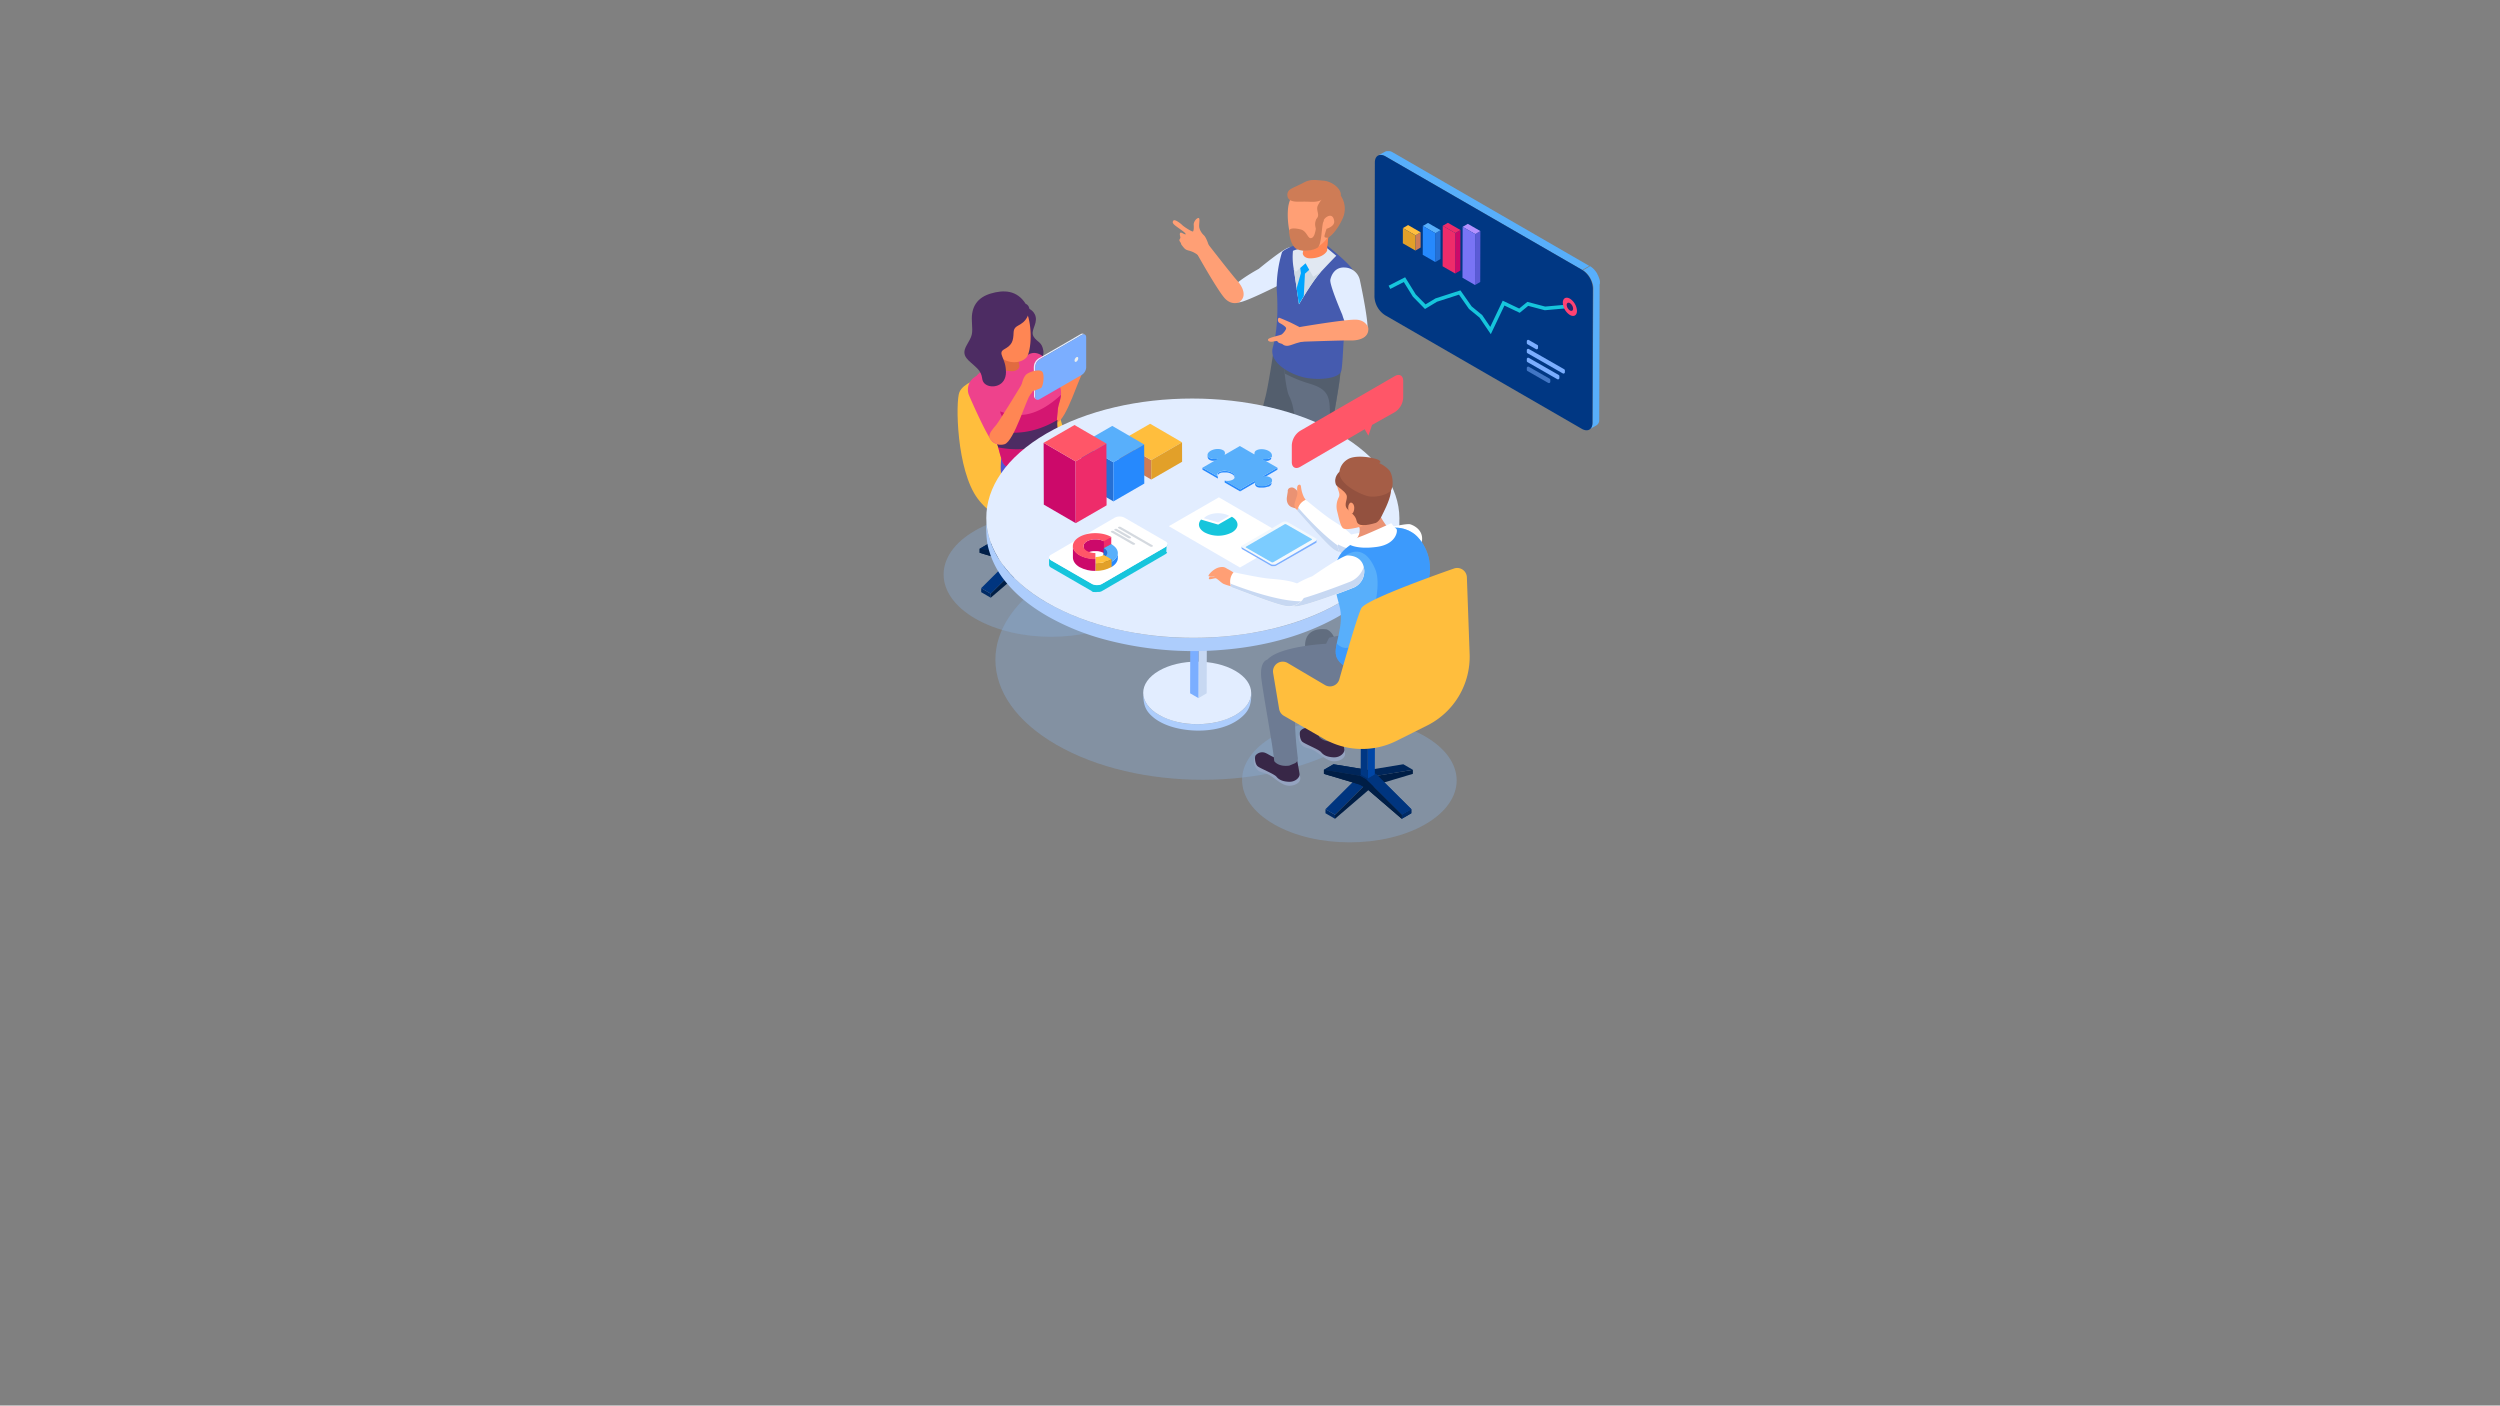 <svg id="Camada_1" data-name="Camada 1" xmlns="http://www.w3.org/2000/svg" xmlns:xlink="http://www.w3.org/1999/xlink" viewBox="0 0 1366 768"><rect x="0" y="0" width="1366" height="768" fill="#808080" stroke="none"/><defs><style>.cls-1{fill:#1e079d;}.cls-2,.cls-7{fill:none;}.cls-3{opacity:0.37;}.cls-4{fill:#87aedd;}.cls-5{fill:#58affb;}.cls-6{fill:#003783;}.cls-7{stroke:#16c5dc;stroke-miterlimit:10;stroke-width:1.99px;}.cls-8{fill:#ff4272;}.cls-9{fill:#212973;}.cls-10{fill:#7baeff;}.cls-11{opacity:0.53;}.cls-12{isolation:isolate;}.cls-13{fill:#ce7c56;}.cls-14{fill:#ffbe3d;}.cls-15{fill:#e2a029;}.cls-16{fill:#2670d4;}.cls-17,.cls-53{fill:#2689fd;}.cls-18,.cls-44{fill:#cc096a;}.cls-19{fill:#ee2c6a;}.cls-20{fill:#5b5bd6;}.cls-21{fill:#b391ff;}.cls-22{fill:#7974f5;}.cls-23{fill:#382747;}.cls-24{fill:#535e6d;}.cls-25{fill:#636f82;}.cls-26{fill:#e2edff;}.cls-27{fill:#e16b40;}.cls-28{fill:#455baf;}.cls-29{fill:#e1e8f2;}.cls-30{fill:#ff8654;}.cls-31{fill:#ff9f75;}.cls-32{fill:#cfdae4;}.cls-33{fill:#00a5ff;}.cls-34{fill:#4d2c63;}.cls-35{fill:#ee428c;}.cls-36{fill:#00265a;}.cls-37{fill:#002f71;}.cls-38{fill:#002a65;}.cls-39{fill:#00357f;}.cls-40{fill:#001e46;}.cls-41{fill:#0046a6;}.cls-42{fill:#4da5dc;}.cls-43{fill:#5155d4;}.cls-44{opacity:0.76;}.cls-45{fill:#eaeeee;}.cls-46{fill:#adcdfc;}.cls-47{fill:#c7d8f2;}.cls-48{fill:#ea9273;}.cls-49{fill:#fff;}.cls-50{fill:#94a3c0;}.cls-51{fill:#616d7f;}.cls-52{fill:#6d7b93;}.cls-53{opacity:0.54;}.cls-54{fill:#93513f;}.cls-55{fill:#a55d46;}.cls-56{fill:#ff5668;}.cls-57{fill:#16c5dc;}.cls-58{fill:#f2f8fd;}.cls-59{fill:#7cccff;}.cls-60{fill:#bb4f23;}.cls-61{clip-path:url(#clip-path);}.cls-62{fill:#88630a;}.cls-63{clip-path:url(#clip-path-2);}.cls-64{fill:#113c7a;}.cls-65{clip-path:url(#clip-path-3);}.cls-66{fill:#d4d9df;}.cls-67{clip-path:url(#clip-path-4);}</style><clipPath id="clip-path"><path class="cls-1" d="M605,302l0,2.85c0-1-.64,1.65-1.91.92v-6.28C604.37,300.24,605,301.05,605,302Z"/></clipPath><clipPath id="clip-path-2"><path class="cls-2" d="M607.23,305.61v4.26a17.52,17.52,0,0,1-8.67,2.08l0-4.26A17.56,17.56,0,0,0,607.23,305.61Z"/></clipPath><clipPath id="clip-path-3"><path class="cls-2" d="M586.24,304.62l0-6.44c0,1.84,1.2,3.67,3.62,5.07a17.87,17.87,0,0,0,8.69,2.08l0,6.62a17.76,17.76,0,0,1-8.69-2.08C587.44,308.48,586.24,306.45,586.24,304.62Z"/></clipPath><clipPath id="clip-path-4"><path class="cls-2" d="M685.45,248.73v-1.07a1.84,1.84,0,0,0,.18.77v1.07A1.84,1.84,0,0,1,685.45,248.73Z"/></clipPath></defs><title>Prancheta 1</title><g class="cls-3"><path class="cls-4" d="M736.29,314.48c44.22,25.53,44.45,66.92.52,92.45s-115.39,25.53-159.61,0-44.44-66.92-.52-92.45S692.07,289,736.29,314.48Z"/></g><g class="cls-3"><path class="cls-4" d="M778.61,402.33c23,13.26,23.09,34.76.27,48s-59.93,13.26-82.9,0-23.08-34.76-.26-48S755.65,389.07,778.61,402.33Z"/></g><g class="cls-3"><path class="cls-4" d="M615.52,290c23,13.26,23.09,34.75.27,48s-59.93,13.27-82.9,0-23.08-34.76-.26-48S592.56,276.7,615.52,290Z"/></g><path class="cls-5" d="M760.9,83.19l-.19-.1-.24-.13-.23-.11-.24-.1-.23-.09h-.06l-.17,0-.24-.07-.24,0-.25,0-.18,0h-.36l-.3,0-.33,0h0a2.85,2.85,0,0,0-.39.11,2.81,2.81,0,0,0-.47.21L752.92,85a2.72,2.72,0,0,1,.85-.32h0a3.53,3.53,0,0,1,1,0h0a4.9,4.9,0,0,1,1.07.23h0a6.34,6.34,0,0,1,1.17.54l107.5,62.07,3.85-2.24Z"/><path class="cls-5" d="M874.19,155c0-.09,0-.19,0-.28a2.83,2.83,0,0,0,0-.29l0-.28c0-.1,0-.19,0-.29h0c0-.09,0-.18,0-.28s0-.2-.07-.3,0-.2-.07-.3a2.81,2.81,0,0,0-.08-.31,2.17,2.17,0,0,0-.07-.24v0l0,0-.09-.3-.11-.29c0-.1-.07-.19-.1-.29l-.12-.28-.09-.21v0l0-.05-.12-.28-.15-.3-.18-.35-.21-.37,0-.06,0-.08c-.13-.23-.28-.46-.43-.69l-.36-.52-.26-.34-.23-.27-.22-.27-.23-.25,0,0,0,0-.17-.18-.25-.25-.25-.23-.26-.23-.13-.11,0,0-.1-.08-.25-.19a2,2,0,0,0-.26-.18l-.24-.17-.25-.15-.06,0-3.85,2.24a7.28,7.28,0,0,1,1.16.8l0,0a9.91,9.91,0,0,1,1.06,1h0a14,14,0,0,1,1.82,2.46l0,.07a12.27,12.27,0,0,1,.69,1.35h0a13,13,0,0,1,.53,1.43v0a11,11,0,0,1,.34,1.43h0a9.67,9.67,0,0,1,.11,1.41L870.13,231a6.1,6.1,0,0,1-.12,1.25v0a4.88,4.88,0,0,1-.33,1v0a2.88,2.88,0,0,1-.44.67,1.56,1.56,0,0,1-.16.2,2.86,2.86,0,0,1-.63.53l3.85-2.24a3.11,3.11,0,0,0,.63-.52,1.56,1.56,0,0,0,.16-.2,2.65,2.65,0,0,0,.21-.26c.08-.13.15-.26.22-.4v0h0l.12-.3c0-.1.07-.2.1-.3s.06-.2.08-.3l0-.13v0l0-.12c0-.1,0-.19,0-.28l0-.28c0-.09,0-.18,0-.28a2.53,2.53,0,0,0,0-.28h0l.21-73.46Z"/><path class="cls-6" d="M864.55,147.5a12.73,12.73,0,0,1,5.79,10L870.13,231c0,3.69-2.61,5.17-5.82,3.32L756.8,172.22a12.73,12.73,0,0,1-5.79-10l.21-73.46c0-3.68,2.62-5.17,5.83-3.31Z"/><polyline class="cls-7" points="759.19 156.99 767.4 152.8 772.78 161.48 778.77 167.58 784.76 163.96 797.58 159.83 803.37 168.1 809.15 172.85 814.42 180.6 821.55 165.62 830.23 169.75 834.78 166.03 844.18 168.51 858.13 167.27"/><path class="cls-8" d="M857.81,163.2c-2.14-1.24-3.88-.24-3.89,2.21a8.47,8.47,0,0,0,3.86,6.68c2.14,1.24,3.87.25,3.88-2.21A8.51,8.51,0,0,0,857.81,163.2Z"/><path class="cls-9" d="M857.8,165.63c-1-.55-1.76-.1-1.76,1a3.85,3.85,0,0,0,1.75,3c1,.55,1.75.11,1.75-1A3.89,3.89,0,0,0,857.8,165.63Z"/><path class="cls-10" d="M840.38,189.11v1a.75.75,0,0,1-1.13.65l-4.63-2.67a.74.74,0,0,1-.37-.65v-1a.75.75,0,0,1,1.12-.65l4.63,2.67A.74.74,0,0,1,840.38,189.11Z"/><path class="cls-10" d="M855.05,202.38v1a.76.76,0,0,1-1.13.65L834.62,193a.74.74,0,0,1-.37-.65v-1a.75.75,0,0,1,1.12-.65l19.3,11.06A.76.76,0,0,1,855.05,202.38Z"/><g class="cls-11"><path class="cls-10" d="M847.09,207.58v1a.75.75,0,0,1-1.12.65l-11.34-6.5a.76.76,0,0,1-.38-.66v-1a.75.75,0,0,1,1.12-.65l11.34,6.5A.74.74,0,0,1,847.09,207.58Z"/></g><path class="cls-10" d="M852.05,205.55v1a.75.75,0,0,1-1.12.65l-16.3-9.34a.76.76,0,0,1-.38-.66v-1a.75.75,0,0,1,1.12-.65l16.31,9.35A.74.74,0,0,1,852.05,205.55Z"/><g class="cls-12"><polygon class="cls-13" points="773.4 128.59 776.24 126.94 776.22 135.26 773.38 136.91 773.4 128.59"/><polygon class="cls-14" points="766.53 124.63 769.38 122.97 776.24 126.94 773.4 128.59 766.53 124.63"/><polygon class="cls-15" points="773.4 128.59 773.38 136.91 766.51 132.95 766.53 124.63 773.4 128.59"/></g><g class="cls-12"><polygon class="cls-16" points="784.28 127.42 787.12 125.77 787.08 141.53 784.24 143.18 784.28 127.42"/><polygon class="cls-5" points="777.42 123.46 780.26 121.81 787.12 125.77 784.28 127.42 777.42 123.46"/><polygon class="cls-17" points="784.28 127.42 784.24 143.18 777.38 139.22 777.42 123.46 784.28 127.42"/></g><g class="cls-12"><polygon class="cls-18" points="795.16 127.34 798 125.69 797.94 147.8 795.1 149.46 795.16 127.34"/><polygon class="cls-19" points="788.3 123.38 791.14 121.73 798 125.69 795.16 127.34 788.3 123.38"/><polygon class="cls-19" points="795.16 127.34 795.1 149.46 788.24 145.5 788.3 123.38 795.16 127.34"/></g><g class="cls-12"><polygon class="cls-20" points="806.04 127.91 808.88 126.26 808.8 154.07 805.96 155.73 806.04 127.91"/><polygon class="cls-21" points="799.18 123.95 802.02 122.3 808.88 126.26 806.04 127.91 799.18 123.95"/><polygon class="cls-22" points="806.04 127.91 805.96 155.73 799.1 151.77 799.18 123.95 806.04 127.91"/></g><path class="cls-23" d="M698.53,281.92s1.05,3.52-1.82,5.49a25,25,0,0,1-6.62,3.3c-2.33.9-4.48,4-3.4,6.1s6.1,2.51,9.33,1.62,3.76-3.77,6.82-4.85a11.19,11.19,0,0,0,5-3.23c.9-.89-1.54-9.07-1.54-9.07l-8.87,1"/><path class="cls-24" d="M695.71,192.77s-2.65,17.9-4.31,24.2-7.29,29.5-6.3,34.48,7.63,17.23,9.29,23.2,3,10.94,4.3,11.6,5.64,0,8.29-4,.33-1.65.33-1.65-1-9.95-2-13.26-5.3-14.26-5-17.9,7.29-22.21,12.27-30.83a108.59,108.59,0,0,0,8-17.57Z"/><path class="cls-23" d="M713.45,291.2a5.65,5.65,0,0,1-2.7,4.67c-2.87,2-3.41,3.23-5.74,4.12s-4.48,3.95-3.41,6.1,6.1,2.52,9.33,1.62,3.77-3.77,6.82-4.85a11.24,11.24,0,0,0,5-3.23c.89-.89.53-4.48.53-4.48l-10.94-3.59"/><path class="cls-25" d="M701.35,197.74s1,14.59,3,18.57,2.32,7,3.31,12.59,4.31,43.76,4,50.72-.33,14.92,0,15.91,6.63,3.65,11.94,0c0,0,1-8.28,1.65-17.9s.34-22.21,1.33-34.47,6-34.14,6-42.43C732.51,200.73,716.6,205.7,701.35,197.74Z"/><path class="cls-24" d="M701.35,197.74s.19,2.81.57,6.3a71.7,71.7,0,0,0,13.22,5.47c10.45,3,11.5,7,11.5,16.41s-3.94,18.9-3.45,28.34c.38,7.07.76,29.45-.74,41.93a10.79,10.79,0,0,0,1.11-.66s1-8.28,1.65-17.9.34-22.21,1.33-34.47,6-34.14,6-42.43C732.51,200.73,716.6,205.7,701.35,197.74Z"/><path class="cls-26" d="M687.78,146.9s13.74-11.37,16.54-11.64c3.35-.26,7.53.88,8.62,5.63a8.77,8.77,0,0,1-4,9.75c-2.52,1.39-28,14.57-31.94,14.55s-6.4-3.38-3.87-7.55S687.78,146.9,687.78,146.9Z"/><path class="cls-27" d="M712.86,133a1.3,1.3,0,0,1,0,.45c-.2,1-.84,3.62-1,4.72s1,2.93,3.8,3,7.72-.87,9.49-4.18a77.93,77.93,0,0,1,1-10Z"/><path class="cls-28" d="M724.5,133.68s13.52,10.7,14.75,14.1,1.06,12.69-2.14,18.73-3,31.81-4.27,36.21-13.33,5.21-20.68,3.41-19-8-16.69-16.31c3.47-12.33,2.4-27.72,2.12-31.64A67.74,67.74,0,0,1,700.44,138c.45-1.37,5.27-3.28,5.27-3.28S710.71,132.41,724.5,133.68Z"/><path class="cls-29" d="M725,135.49c-11.76-1.08-17.17.94-18.52,1.56a35.29,35.29,0,0,0,.17,8.35c.92,5.56,3.14,20.83,3.14,20.83s7.25-12.54,12-17.71c3.36-3.63,6.67-7.05,8.34-8.77C727.3,137.35,725,135.49,725,135.49Z"/><path class="cls-30" d="M712.86,133a1.3,1.3,0,0,1,0,.45c-.2,1-.84,3.62-1,4.72s1,2.93,3.8,3,7.72-.87,9.49-4.18a77.93,77.93,0,0,1,1-10Z"/><path class="cls-31" d="M703.75,114.26c.76-8.82,7.12-14.41,15.06-13.37,0,0,8.49,0,13,7s-.39,13.77-3.51,18c-1.33,1.75-2.32,3.1-3,4a11.58,11.58,0,0,1-.69.95l-.06.1h0A17.69,17.69,0,0,1,717.8,136c-3.28,1.34-7.34,1.17-9.73-.92S703,123.08,703.75,114.26Z"/><path class="cls-32" d="M708.11,148.51l5.24-4.64,4.19,7.34,4.23-2.67c-4.78,5.16-12,17.69-12,17.69s-1.85-12.74-2.87-19.18Z"/><path class="cls-33" d="M708.47,157.5l2.33-8.24-.35-2.83,2.9-2.56,2,3.56-2.33,2.13-.64,12.24c-1.59,2.57-2.66,4.43-2.66,4.43S709.16,162.18,708.47,157.5Z"/><path class="cls-13" d="M732.6,106.9a12.8,12.8,0,0,1,1,12.55c-3.19,7-7.21,10.46-8.33,10.45s-1.71-.2-1.56-1.07,1.12-3.83,1.12-3.83,4.61-1.26,4.16-4.29-2.2-3.34-4-2.23-1.87,2.54-2.81,3.81-.8,4.07-1.67,3.92-1.55-.9-1.76-2.28a5.91,5.91,0,0,1,1-4.94c1.41-1.9-.94-4.37.38-6.83a16.37,16.37,0,0,1,2.31-3.45s-.86,1.82-6.54,1.54-8.13.37-10.55-.67-2.32-4.17-1.1-5.48,4.44-2.36,8.1-4.32,6-1.46,10.85-1.06S733.21,103.43,732.6,106.9Z"/><path class="cls-13" d="M719.38,119.69s0,9.05-2.49,10.26-2.39-3.66-6.22-4.6-6.47-.7-6.36,1.13,1.06,8.22,4.47,9.72,8.65.71,11.1-.83,2.17-12.39,3.24-14.23S719.38,119.69,719.38,119.69Z"/><path class="cls-31" d="M677,165.19s-3.79,1.81-7.52-1.92-15.16-24.12-15.16-24.12a6.52,6.52,0,0,1,6-5.46s12.92,16.65,15.66,19.64S681.82,161.89,677,165.19Z"/><path class="cls-26" d="M733.43,172s-7.07-16.37-6.54-19.13c.68-3.29,3-7,7.82-6.7a8.77,8.77,0,0,1,8.25,6.53c.62,2.8,5.25,24.68,4.13,28.43s-5,5.2-8.34,1.6S733.43,172,733.43,172Z"/><path class="cls-31" d="M747.62,179.12s-1.1-4.05-6.36-4.44-31,4-31,4a6.52,6.52,0,0,0-.25,8.09s23.86-.87,27.91-.74S748.24,184.89,747.62,179.12Z"/><path class="cls-31" d="M704.66,176c-1.29-.56-5-2.2-5.73-2.38-.83.09-1.11,2.13.28,2.87s3.33,1.95,3.51,2.78-1.66,3-2.49,3.51-7.09,1.66-7.37,2.7,1.45,1.46,2.56,1.18a14.31,14.31,0,0,1,2.43-.34,2.26,2.26,0,0,0,1.24,1.1c1,.42,1.39.35,1.74.7a3.63,3.63,0,0,0,2.28.83c1.32.14,4-1.11,5.82-1.59s3.6-1,3.6-1l-1.61-6.61a1.54,1.54,0,0,0-.78-1C708.8,178.07,705.67,176.46,704.66,176Z"/><path class="cls-31" d="M660.33,133.69s-1.12-3.73-2.49-5.1a8.59,8.59,0,0,1-2.49-4c-.49-1.61.62-5.47-.49-5.47s-2.74,2.11-2.61,3.73,0,3.23-.38,3.61S647,124,646,123s-4.1-3.36-4.84-2.49-.38,1.62,1,2.74,4.84,3.35,5.47,4.22,0,.75-1.62-.12-1.49.74-1.12,2-1.12,1.37-.12,2.74.12.87,1.24,2.24,1.49,2.11,3.61,2.61a13.22,13.22,0,0,1,5.59,3c1.12,1.12,5.22-.62,5.22-.62Z"/><path class="cls-34" d="M560.59,168s4.46,1,5.32,5.2-3.09,7.55-1.11,10.77,4.58,2.6,5.32,7.92-7.92,14.35-14.23,5.32S560.59,168,560.59,168Z"/><path class="cls-14" d="M534.8,207s-8.32,2.22-10.55,7.21-1.66,42.75,10,58.3,33.31,17.76,38.3,15.54,33.87-16.65,36.09-23.87-8.88-12.77-15-15.55-10-6.66-13.32-16.65-5-27.2-8.89-30S558.12,194.77,534.8,207Z"/><path class="cls-35" d="M575.4,213.92s-2.85-16.52-4.68-18.41c-2.23-2.24-5.91-4-9.59-1.26a8.22,8.22,0,0,0-3.14,9.37c1,2.53,10.3,23.54,13.1,25.92s6.64,1.5,7.39-3S575.4,213.92,575.4,213.92Z"/><path class="cls-30" d="M569.38,227.5s3.15,4.9,8.25,3.33,12.17-25.32,13.94-26.89c0,0,.79-5.7-4.52-5.89,0,0-12.17,20-13.94,22.18S568.8,224.75,569.38,227.5Z"/><g class="cls-12"><polygon class="cls-36" points="583.88 299.83 578.66 296.8 559.12 300.03 564.34 303.06 583.88 299.83"/><polygon class="cls-37" points="564.34 303.06 559.12 300.03 555.44 302.15 560.66 305.18 564.34 303.06"/><polygon class="cls-38" points="541.34 324.39 536.12 321.36 536.13 323.57 541.34 326.6 541.34 324.39"/><polygon class="cls-39" points="560.66 305.18 555.44 302.15 536.12 321.36 541.34 324.39 560.66 305.18"/><polygon class="cls-40" points="560.66 305.18 541.34 324.39 541.34 326.6 560.67 310.01 564.35 307.88 583.89 302.04 583.88 299.83 564.34 303.06 560.66 305.18"/></g><g class="cls-12"><polygon class="cls-36" points="535.28 299.83 540.5 296.8 560.05 300.03 554.83 303.06 535.28 299.83"/><polygon class="cls-37" points="554.83 303.06 560.05 300.03 563.72 302.15 558.5 305.18 554.83 303.06"/><polygon class="cls-38" points="577.83 324.39 583.04 321.36 583.04 323.57 577.82 326.6 577.83 324.39"/><polygon class="cls-39" points="558.5 305.18 563.72 302.15 583.04 321.36 577.83 324.39 558.5 305.18"/><polygon class="cls-40" points="558.5 305.18 577.83 324.39 577.82 326.6 558.49 310.01 554.81 307.88 535.28 302.04 535.28 299.83 554.83 303.06 558.5 305.18"/></g><g class="cls-12"><polygon class="cls-36" points="535.28 299.83 540.5 296.8 560.05 300.03 554.83 303.06 535.28 299.83"/><polygon class="cls-37" points="554.83 303.06 560.05 300.03 563.72 302.15 558.5 305.18 554.83 303.06"/><polygon class="cls-38" points="577.83 324.39 583.04 321.36 583.04 323.57 577.82 326.6 577.83 324.39"/><polygon class="cls-39" points="558.5 305.18 563.72 302.15 583.04 321.36 577.83 324.39 558.5 305.18"/><polygon class="cls-40" points="558.5 305.18 577.83 324.39 577.82 326.6 558.49 310.01 554.81 307.88 535.28 302.04 535.28 299.83 554.83 303.06 558.5 305.18"/></g><g class="cls-12"><polygon class="cls-41" points="563.15 280.42 563.08 302.39 559.24 304.62 559.3 282.66 563.15 280.42"/><polygon class="cls-6" points="559.3 282.66 559.24 304.62 555.37 302.39 555.44 280.42 559.3 282.66"/><polygon class="cls-42" points="563.15 280.42 559.3 282.66 555.44 280.42 559.28 278.19 563.15 280.42"/></g><path class="cls-23" d="M616,326.09s4.91,5.41,9,7.22c4.08,3.84,7.79,6.64,7.3,9.61-1,3-10.23.66-14-1.48a29.38,29.38,0,0,1-6.93-5.94l.63,1.78a.54.54,0,0,1-.73.68,3.62,3.62,0,0,1-1.55-1.14c-.82-1.16-1.65-4.95-.82-6.77S616,326.09,616,326.09Z"/><path class="cls-30" d="M583,283.59a26,26,0,0,0,6.42,15.78c6.41,7.22,15.24,20.05,18.18,28.34,3,5.36,5.67,7.24,10.22,3.5,1.81-.83-1.65-8.42-7-18.74-5.25-10.1-13.91-31.82-16.31-34.22S583.83,272.9,583,283.59Z"/><path class="cls-30" d="M616.9,325.64a19.77,19.77,0,0,0,6.06,7.05c4.46,3.35-1.15,6.77-4.29,5.78s-8.74-5.12-9.24-6.93S610,321.06,616.9,325.64Z"/><path class="cls-23" d="M627.91,313.22s4.91,5.41,9,7.22c4.08,3.84,7.79,6.64,7.3,9.61-1,3-10.23.66-14-1.48a29.38,29.38,0,0,1-6.93-5.94l.63,1.78a.54.54,0,0,1-.73.68,3.68,3.68,0,0,1-1.55-1.14c-.82-1.16-1.65-4.95-.82-6.77S627.91,313.22,627.91,313.22Z"/><path class="cls-30" d="M594.91,270.72a26,26,0,0,0,6.42,15.78c6.41,7.22,15.24,20.05,18.18,28.34,3,5.35,5.67,7.24,10.22,3.5,1.81-.83-1.65-8.42-7-18.74-5.25-10.1-13.91-31.82-16.31-34.22S595.71,260,594.91,270.72Z"/><path class="cls-30" d="M628.78,312.77a19.77,19.77,0,0,0,6.06,7.05c4.46,3.34-1.15,6.77-4.29,5.78s-8.74-5.12-9.24-6.93S621.89,308.19,628.78,312.77Z"/><path class="cls-43" d="M547.47,248s-3,13.87,3.71,22.78,26.74,14.35,27.73,15.84,3.21,4,5.69,4,21.78-9.16,24.26-18.81c-.75-6.69-3-8.67-5.7-10.89s-20.29-10.4-21.28-11.89a14.58,14.58,0,0,1-1.49-4.45Z"/><path class="cls-35" d="M545.07,197.55s-9.8,4.7-11.68,8.22-1.88,12,5.41,19.75c4.46,6.35,7.05,23.74,9.56,28,3.13,4.08,18,5,26,1.89s7.94-10.89,6.27-13.52c-4.7-7.43-2.82-14.22-2.66-17.83s3-7.68,1.25-12.69-9.72-8.47-11-10-5-7.37-9.25-7.53S545.07,197.55,545.07,197.55Z"/><path class="cls-44" d="M580.64,241.86c-4.7-7.43-2.82-14.22-2.66-17.83.1-2.49,1.48-5.2,1.76-8.29-5.41,5-13.38,10.75-22.12,11-10.08.31-19-5.39-24.08-9.57a24.51,24.51,0,0,0,5.26,8.33c4.46,6.35,7.05,23.74,9.56,28,3.13,4.08,18,5,26,1.89S582.31,244.49,580.64,241.86Z"/><path class="cls-34" d="M578.89,238.41a20.77,20.77,0,0,1-1.08-9c-18.91,11.46-34.43,5.46-34.43,5.46v0a19.53,19.53,0,0,0,1.06,4.77s-.14.06-.13.1c.21.77.34,1.55.54,2.31,0,0,0,.08,0,.11.09.33.15.65.24,1l.3,1.19s0,.06,0,.09C563.79,248.06,575,241.33,578.89,238.41Z"/><g class="cls-12"><path class="cls-26" d="M591.66,182.75a1.44,1.44,0,0,1,1.15.06c-.85-.49-1.44-.77-2.37-.23l-1.12.64L583,186.89l-14.66,8.46a6.1,6.1,0,0,0-3.19,3.46c-.49,1.62-.18,3.66-.18,5.32l0,9.13c0,.93,0,1.86,0,2.78a2.26,2.26,0,0,0,1.38,2.27c-.82-.47-.69-1.61-.69-2.43,0-1.18,0-2.37,0-3.56,0-3.08,0-6.16,0-9.25,0-2.18-.22-4.28,1.45-6a16.56,16.56,0,0,1,3.79-2.38l12.62-7.29,5.51-3.18A14.86,14.86,0,0,1,591.66,182.75Z"/><path class="cls-10" d="M591.14,183c1.3-.75,2.35-.16,2.35,1.33l0,16.41a5.16,5.16,0,0,1-2.34,4.05L568,218.15c-1.3.75-2.35.15-2.35-1.34l0-16.41a5.11,5.11,0,0,1,2.34-4Z"/></g><path class="cls-35" d="M546.68,225.8s-2.84-16.52-4.67-18.41c-2.23-2.24-5.91-4-9.59-1.26a8.21,8.21,0,0,0-3.14,9.37c1,2.53,10.3,23.54,13.1,25.92s6.64,1.5,7.38-3S546.68,225.8,546.68,225.8Z"/><path class="cls-30" d="M540.67,239.38s3.14,4.91,8.25,3.33,12.17-25.32,13.94-26.89c0,0,.78-5.7-4.52-5.89,0,0-12.17,20-13.94,22.18S540.08,236.63,540.67,239.38Z"/><path class="cls-30" d="M558.11,210.75s.83-4.95,3-6.43,7.1-2.81,8.42-1.16.5,8.25-.82,8.91a44.35,44.35,0,0,1-4.46,1.65s-1.15,2.48-2.64,2.48S558.11,210.75,558.11,210.75Z"/><path class="cls-45" d="M588.14,195.2a2.28,2.28,0,0,0-1,1.8c0,.67.47.93,1,.6a2.3,2.3,0,0,0,1-1.81C589.19,195.13,588.72,194.86,588.14,195.2Z"/><path class="cls-27" d="M556,194.67a1.7,1.7,0,0,0,0,.45c.2,1,.84,3.6,1,4.69s-1,2.91-3.78,3-7.68-.86-9.44-4.15a78.43,78.43,0,0,0-1-9.92Z"/><path class="cls-30" d="M562.09,174.11c-2-8.56-9.13-13.13-16.78-10.94,0,0-8.35,1.26-11.72,8.81s2.42,13.48,6.12,17.22c1.56,1.53,2.73,2.71,3.48,3.47.27.28.53.57.81.83l.08.08h0a17.61,17.61,0,0,0,7.39,4c3.42.83,7.39.06,9.43-2.34S564.13,182.67,562.09,174.11Z"/><path class="cls-34" d="M560.42,166s3.8,1.16,1,6.94-7.42,4-7.59,8.74-.82,6.77-5,9.08.83,4.62.83,12.54-7.76,9.07-11.06,6.76-.49-4.62-4.78-8.91-9.08-6.27-5.78-12.21,3.47-5.61,3-13.53,3.14-12.87,10.23-15S555.64,158.44,560.42,166Z"/><g class="cls-12"><path class="cls-46" d="M683.58,379.55c-.56,6.22-6.41,10.45-11.7,12.72a44.84,44.84,0,0,1-18.31,3.4A43.46,43.46,0,0,1,635,391.54c-5-2.46-10.33-6.93-10.31-13,0,4.43.3,8.09,3.49,11.55,4.11,4.45,10.29,6.85,16.11,8.05,11.36,2.35,26.82,1.21,35.44-7.53,3.47-3.51,3.95-7.22,4-11.9C683.64,379,683.61,379.27,683.58,379.55Z"/><path class="cls-26" d="M674.94,366.52c11.55,6.67,11.63,17.49.15,24.16s-30.18,6.68-41.74,0-11.61-17.49-.12-24.16S663.38,359.84,674.94,366.52Z"/></g><g class="cls-12"><polygon class="cls-47" points="659.4 353.03 659.33 378.82 654.82 381.44 654.89 355.65 659.4 353.03"/><polygon class="cls-10" points="654.89 355.65 654.82 381.44 650.28 378.82 650.35 353.03 654.89 355.65"/><polygon class="cls-42" points="659.4 353.03 654.89 355.65 650.35 353.03 654.86 350.41 659.4 353.03"/></g><g class="cls-12"><path class="cls-46" d="M764.64,283.46c-.06,20.29-15.9,35.89-32.23,45.57-18.85,11.17-40.89,16.64-62.55,18.67a186.12,186.12,0,0,1-65.67-5.36,136.49,136.49,0,0,1-30.24-12A84.25,84.25,0,0,1,551,312.44c-7.17-8.23-12.13-18.55-12.1-29.62,0,5.12-.24,10.25.82,15.3a47.87,47.87,0,0,0,10.43,20.56c6.17,7.39,14,13.29,22.33,18.07a132.5,132.5,0,0,0,30,12.36,187.63,187.63,0,0,0,64.38,6.06c21.54-1.61,43.27-6.81,62.34-17.15,16.37-8.87,33-23.5,35.13-43.14A111.5,111.5,0,0,0,764.64,283.46Z"/><path class="cls-26" d="M731.32,236.91c44.22,25.53,44.45,66.92.52,92.45s-115.39,25.54-159.61,0-44.45-66.92-.52-92.45S687.1,211.38,731.32,236.91Z"/></g><path class="cls-48" d="M712.81,273.17s-1.61-1.86-3.09-3.84-3-3.46-4.71-2.85a1.82,1.82,0,0,0-1.36,2.11s-.24,1.36-.49,3.09.12,4.46,2.72,5.45a18.13,18.13,0,0,0,5,1.11Z"/><path class="cls-31" d="M709.47,279.23s-2.72-1.61-2.1-4.08,1.36-4,1.48-5.08-.62-4.45.62-5.07,1.36.49,1.48,1.61a17.13,17.13,0,0,0,1.61,5.2c.75,1.11,1.74,2.72,1.74,2.72S712.07,279,709.47,279.23Z"/><path class="cls-49" d="M738.21,300.8s-5,3.35-10.49-1.43S710.3,280.54,709,279.29a7.1,7.1,0,0,1,4.48-6.2s8.87,7.41,13.47,10.54S746.69,295.13,738.21,300.8Z"/><path class="cls-47" d="M709.33,277.41a7.07,7.07,0,0,0-.38,1.88c1.35,1.25,13.27,15.31,18.77,20.08,3.55,3.08,6.87,2.78,8.79,2.18C726.56,296.47,714.18,282.94,709.33,277.41Z"/><path class="cls-49" d="M748.8,290.84s19-5.31,21.9-4.33c3.5,1.24,7.2,4.27,6.17,9.55a9.67,9.67,0,0,1-8.37,8.06c-3.16.26-30.17.93-34.1-.85s-4.95-6.28-.52-9.36S748.8,290.84,748.8,290.84Z"/><path class="cls-47" d="M776.87,296.06c0-.25.08-.49.11-.73a13,13,0,0,1-10.39,5.2c-10.1.38-25.05.37-28.25-.23a33.87,33.87,0,0,1-7.2-2.81c-.61,2.32.7,4.63,3.26,5.78,3.93,1.78,30.94,1.11,34.1.85A9.67,9.67,0,0,0,776.87,296.06Z"/><path class="cls-50" d="M686.21,413.55s-2.47,1.7-.16,5.71,4.32,1.54,9.56,5.55,7.09,4.77,9.86,4.46,4.47-1.69,4.93-3.23-.92-4.16-.92-4.16Z"/><path class="cls-23" d="M708.4,413.71s1.08,5.24,1.69,9.25c.16,1.85-2.31,4.36-5.85,4.21s-5.55-1.23-6.78-2.78-8.94-4.52-10.33-5.75-1.7-4.93-1.08-5.86a4.67,4.67,0,0,1,5.4-1.38c2.46,1.08,4.46,3.08,9.4,3.39S708.4,413.71,708.4,413.71Z"/><path class="cls-50" d="M710.66,400.2s-2.47,1.69-.16,5.7,4.32,1.54,9.56,5.55,7.09,4.78,9.86,4.47,4.47-1.7,4.93-3.24-.92-4.16-.92-4.16Z"/><path class="cls-23" d="M732.85,400.35s1.08,5.24,1.7,9.25c.15,1.85-2.32,4.37-5.86,4.21s-5.55-1.23-6.78-2.77-8.94-4.52-10.33-5.76-1.69-4.93-1.08-5.85a4.65,4.65,0,0,1,5.4-1.39c2.46,1.08,4.47,3.08,9.4,3.39S732.85,400.35,732.85,400.35Z"/><path class="cls-51" d="M713.69,357.71c1.23,9.87,6.16,35.76,7,44.8,0,0,2.05,3.29,8.22,2.47l2.92-1.22a2.84,2.84,0,0,0,1.73-3c-.62-5-2-17.54-1.37-25,.82-9.46-1.64-15.21-1.64-15.21.2-3.08.62-13.77-5.55-16.64,0,0-15.1-2.78-11.3,13.76"/><path class="cls-52" d="M726.22,348.47l-1.64,3.28s-25.27,1.24-32.06,8.64c0,0-4.52.82-3.28,10.68s6.16,35.76,7,44.8c0,0,2.06,3.28,8.22,2.46l2.93-1.22a2.84,2.84,0,0,0,1.73-3c-.62-5-2-17.54-1.37-25,.82-9.45-1.64-15.2-1.64-15.2a129,129,0,0,1,23,7c11.92,4.94,22.19-.82,26.71-3.28a29.88,29.88,0,0,0,6.17-4.11A18.78,18.78,0,0,0,773.07,369c5.35-4.52,6.17-16.44.42-23.43S726.22,348.47,726.22,348.47Z"/><path class="cls-48" d="M739.13,295.93s4.08-1.52,3.81-7c-1.24-5.38-2.73-5.74-2.73-5.74s5.71-5.28,12.6-3.61c0,0,4.26,8.63,9.07,12.33C761.88,291.94,758,302.09,739.13,295.93Z"/><path class="cls-5" d="M752.69,290.58s-16,5.35-20.55,12.74-3.7,15.62-.41,27.13-3.29,21.78-1.64,27.94,13.15,11.92,30,9,18.08-9.45,19.31-13.15-3.28-21.37.82-35.75-4.1-24.25-7.39-26.71S763,286.06,752.69,290.58Z"/><path class="cls-53" d="M772.83,291.82c-3.29-2.47-9.87-5.76-20.14-1.24,0,0-16,5.35-20.55,12.74a21.11,21.11,0,0,0-2.38,5.56c6.49-8.43,15.7-12.14,21.7,2.25,5.59,13.43-8.64,52.9-21.08,40.49-.52,2.59-.8,4.88-.29,6.77,1.64,6.17,13.15,11.92,30,9s18.08-9.45,19.31-13.15-3.28-21.37.82-35.75S776.12,294.28,772.83,291.82Z"/><path class="cls-49" d="M737.38,297.57s4.32,2.77,15.1,1.23,11.41-9.24,10.48-9.86a20.48,20.48,0,0,1-2.77-3.08s-11.4,5.24-15.41,6.78-6.17,2.46-6.17,2.46Z"/><g class="cls-12"><polygon class="cls-36" points="771.99 420.62 766.77 417.59 747.23 420.81 752.45 423.85 771.99 420.62"/><polygon class="cls-37" points="752.45 423.85 747.23 420.81 743.55 422.94 748.77 425.97 752.45 423.85"/><polygon class="cls-38" points="729.45 445.18 724.23 442.15 724.24 444.36 729.46 447.39 729.45 445.18"/><polygon class="cls-39" points="748.77 425.97 743.55 422.94 724.23 442.15 729.45 445.18 748.77 425.97"/><polygon class="cls-40" points="748.77 425.97 729.45 445.18 729.46 447.39 748.78 430.79 752.46 428.67 772 422.83 771.99 420.62 752.45 423.85 748.77 425.97"/></g><g class="cls-12"><polygon class="cls-36" points="723.39 420.62 728.61 417.59 748.16 420.81 742.94 423.85 723.39 420.62"/><polygon class="cls-37" points="742.94 423.85 748.16 420.81 751.83 422.94 746.62 425.97 742.94 423.85"/><polygon class="cls-38" points="765.94 445.18 771.15 442.15 771.15 444.36 765.93 447.39 765.94 445.18"/><polygon class="cls-39" points="746.62 425.97 751.83 422.94 771.15 442.15 765.94 445.18 746.62 425.97"/><polygon class="cls-40" points="746.62 425.97 765.94 445.18 765.93 447.39 746.6 430.79 742.92 428.67 723.39 422.83 723.39 420.62 742.94 423.85 746.62 425.97"/></g><g class="cls-12"><polygon class="cls-36" points="723.39 420.62 728.61 417.59 748.16 420.81 742.94 423.85 723.39 420.62"/><polygon class="cls-37" points="742.94 423.85 748.16 420.81 751.83 422.94 746.62 425.97 742.94 423.85"/><polygon class="cls-38" points="765.94 445.18 771.15 442.15 771.15 444.36 765.93 447.39 765.94 445.18"/><polygon class="cls-39" points="746.62 425.97 751.83 422.94 771.15 442.15 765.94 445.18 746.62 425.97"/><polygon class="cls-40" points="746.62 425.97 765.94 445.18 765.93 447.39 746.6 430.79 742.92 428.67 723.39 422.83 723.39 420.62 742.94 423.85 746.62 425.97"/></g><g class="cls-12"><polygon class="cls-41" points="751.26 401.21 751.2 423.18 747.35 425.41 747.41 403.44 751.26 401.21"/><polygon class="cls-6" points="747.41 403.44 747.35 425.41 743.48 423.18 743.55 401.21 747.41 403.44"/><polygon class="cls-42" points="751.26 401.21 747.41 403.44 743.55 401.21 747.39 398.98 751.26 401.21"/></g><path class="cls-14" d="M801.5,315.44a5.29,5.29,0,0,0-7-4.82c-14.74,5.17-48.53,17.42-50.7,21.76-2.07,4.14-8.76,27.25-12,38.83a5.31,5.31,0,0,1-7.8,3.11l-20.42-12.05a5.31,5.31,0,0,0-7.94,5.45l3.28,19.67a5.3,5.3,0,0,0,2.6,3.73l21.85,12.56A42.05,42.05,0,0,0,763,404.83l16.84-8.43A42,42,0,0,0,803,357.28Z"/><path class="cls-49" d="M717.07,314.85s16.12-11.3,19.22-11.34c3.71,0,8.21,1.63,9,7a9.68,9.68,0,0,1-5.22,10.38c-2.89,1.3-28.16,10.88-32.45,10.51s-6.75-4.29-3.59-8.66S717.07,314.85,717.07,314.85Z"/><path class="cls-47" d="M745.28,310.47c0-.25-.09-.49-.14-.73a12.94,12.94,0,0,1-8.07,8.35c-9.41,3.71-23.52,8.66-26.73,9.16a34.31,34.31,0,0,1-7.73-.26c.2,2.39,2.2,4.13,5,4.37,4.29.37,29.56-9.21,32.45-10.51A9.68,9.68,0,0,0,745.28,310.47Z"/><path class="cls-31" d="M673.83,320.57a25.52,25.52,0,0,1-5.45-1.61c-1.48-.87-3.46-3-4.21-3s-3,.74-3.46.49,0-1.11.37-1.24,3-.37,2.6-.49-3.09.62-3.34,0,2.72-4,5.81-4.7,3.59.49,5.08,1.11a39.93,39.93,0,0,1,5.07,3.34S676.06,319.58,673.83,320.57Z"/><path class="cls-49" d="M712.21,327s-3.14,5.79-10.92,3.94-26.51-9.47-28.46-10a7.78,7.78,0,0,1,1.22-8.29s12.39,2.7,18.45,3.41S717.58,317.14,712.21,327Z"/><path class="cls-47" d="M672.25,318.87a7.77,7.77,0,0,0,.58,2c1.95.54,20.68,8.16,28.46,10,5,1.19,8.09-.79,9.65-2.35C698.68,328.65,679.77,321.78,672.25,318.87Z"/><path class="cls-31" d="M734.34,256.79a9.86,9.86,0,0,0-3.79,6.27c-.5,4,2.14,6.11,1,8.58a10.83,10.83,0,0,0-1,7.43c.66,2.31,1.65,7.92,3.13,9.4s7.43,0,12.05-1.32a17.16,17.16,0,0,0,10.4-8.58c1.65-3.63,4-10.06,2.64-15.51S751.84,253.32,748,253A18.27,18.27,0,0,0,734.34,256.79Z"/><path class="cls-54" d="M731.87,257.78s-3.63,3-1.82,7.26c1.16,1.32,4.46,3,5.61,5.28s-1.81,5.28.5,7.76,4.46,3.46,5.12,6.6,5,2.64,10.56,1c2.14-1,3.63-4.79,3.63-4.79s3.79-7.09,4.45-11.55-.49-6.43-1.81-6.43-6.93,4.45-11.39,3S734.51,257.12,731.87,257.78Z"/><path class="cls-55" d="M731.87,257.78a9.24,9.24,0,0,1,4.45-6.77c4.3-2.8,14.36-1,17,.33,2,1.32.17,1.65.17,1.65a17.35,17.35,0,0,1,5.44,3.8c2,2.31,2.64,7.92,1.32,10.73s-8.58,4.45-12.54,3.63S731.37,264.71,731.87,257.78Z"/><path class="cls-31" d="M736.8,276.3s.71-2.74,2.3-1.24.71,5.22-.35,5.58S736.18,279,736.8,276.3Z"/><path class="cls-56" d="M710.39,235.41a10,10,0,0,0-4.55,7.89l0,9.17c0,2.9,2.07,4.07,4.59,2.61l35.21-20.54,2.05,3.51,2-5.87,12.47-7a10,10,0,0,0,4.55-7.89l0-9.17c0-2.9-2.06-4.08-4.58-2.62Z"/><polygon class="cls-49" points="638.65 287.51 677.51 310.09 704.84 294.31 665.99 271.74 638.65 287.51"/><path class="cls-26" d="M671.68,281.89l-6.12,3.56-7.74-2.28c2.16-2.48,7.38-3.46,11.66-2.2A9.76,9.76,0,0,1,671.68,281.89Z"/><path class="cls-57" d="M673.08,282.36c4.11,2.37,4.13,6.21,0,8.59a16.35,16.35,0,0,1-14.83,0c-3.29-1.9-4.06-4.66-2-7.06l9.36,2.76Z"/><path class="cls-58" d="M719,294.19a.83.83,0,0,1,0,1.57l-22.19,12.88a3,3,0,0,1-2.72,0l-15.48-8.94a.83.83,0,0,1,0-1.57l22.18-12.88a3,3,0,0,1,2.72,0Z"/><path class="cls-10" d="M719.55,295a.13.13,0,0,1,0,.06.11.11,0,0,1,0,0,.08.08,0,0,1,0,.05.43.43,0,0,1,0,.05l0,.06,0,0a.43.43,0,0,1,0,.07l0,0-.08.09,0,0-.06.05-.05,0-.07.05-.07,0-22.19,12.88a2.1,2.1,0,0,1-.26.13l-.08,0-.18.05-.19,0-.24,0h-.05l-.33,0h-.05l-.32,0h-.05l-.31-.06h0l-.27-.08,0,0a1.55,1.55,0,0,1-.29-.14l-15.48-8.94a1,1,0,0,1-.53-.58.52.52,0,0,1,0-.21v.89s0,.07,0,.11a1,1,0,0,0,.56.68l15.49,8.94.27.14h0l0,0,.17.05.09,0h.11l.19,0h.57l.22,0h.08l.16,0,.07,0,.19-.05.11,0,.08,0,.07,0a2.24,2.24,0,0,0,.27-.13L719,296.65h0l0,0,.07-.05.06,0,.06,0h0l0,0,.08-.09,0,0v0l.05-.07s0,0,0,0h0l0-.06,0,0v0s0,0,0,0,0,0,0,0h0a.13.13,0,0,1,0-.06V295S719.55,295,719.55,295Z"/><path class="cls-59" d="M716.7,294.47c.24.14.24.36,0,.51l-21.05,12.23a1,1,0,0,1-.88,0l-13.94-8c-.25-.14-.25-.37,0-.51l21.06-12.23a1,1,0,0,1,.87,0Z"/><g class="cls-12"><polygon class="cls-13" points="629.01 251.41 611.57 241.27 611.6 251.9 629.04 262.04 629.01 251.41"/><polygon class="cls-14" points="645.87 241.68 628.43 231.54 611.57 241.27 629.01 251.41 645.87 241.68"/><polygon class="cls-15" points="629.01 251.41 629.04 262.04 645.9 252.3 645.87 241.68 629.01 251.41"/></g><g class="cls-12"><polygon class="cls-16" points="608.32 252.58 590.87 242.45 590.93 263.83 608.38 273.97 608.32 252.58"/><polygon class="cls-5" points="625.18 242.85 607.73 232.71 590.87 242.45 608.32 252.58 625.18 242.85"/><polygon class="cls-17" points="608.32 252.58 608.38 273.97 625.24 264.23 625.18 242.85 608.32 252.58"/></g><g class="cls-12"><polygon class="cls-18" points="587.68 252.1 570.24 241.96 570.33 275.72 587.78 285.86 587.68 252.1"/><polygon class="cls-56" points="604.54 242.37 587.1 232.23 570.24 241.96 587.68 252.1 604.54 242.37"/><polygon class="cls-19" points="587.68 252.1 587.78 285.86 604.64 276.13 604.54 242.37 587.68 252.1"/></g><g class="cls-12"><path class="cls-57" d="M637.86,297.73s0,0,0,0a2.91,2.91,0,0,1-.18.35l0,.06a2.86,2.86,0,0,1-.29.33c-.08.07-.18.13-.27.2l-.23.16L602,319.09a4.5,4.5,0,0,1-.74.33l-.29.09-.37.09-.45.08s-.08-.52-.12-.52c-.2,0-.41-.49-.63-.49h-.1c-.2,0-.41.52-.62.49,0,0-.06.26-.09.26-.21,0-.41.07-.6,0,0,0-.08.05-.11,0s-.35-.07-.52-.13h-.09a5.1,5.1,0,0,1-.58-.26L574.3,306.14a1.83,1.83,0,0,1-1.1-1.54l0,4a1.86,1.86,0,0,0,1.11,1.54l22.42,12.95a4,4,0,0,0,.55.26h0s-.61,0-.58,0-.33.08-.33.11h0c1,0,.79,0,.85,0l.44,0,.27,0a3.47,3.47,0,0,0,.45.06l.18,0H599l.43,0h0s-.3-.08-.17-.08h.21c.06,0,.11.05.17,0a2.8,2.8,0,0,0,.41,0h.16l.32,0,.14,0a2.22,2.22,0,0,0,.37-.09l.2-.05.09,0a4.46,4.46,0,0,0,.74-.32l34.8-20.22,0,0a1.24,1.24,0,0,0,.18-.14,1.46,1.46,0,0,0,.27-.2h0a1.79,1.79,0,0,0,.23-.26l0,0,0-.07a.61.61,0,0,0,.07-.1,1,1,0,0,0,.1-.21.08.08,0,0,0,0,0s0,0,0,0-.24-.09-.23-.14-.24-.14-.24-.21v0l.28-4C637.66,297.47,637.9,297.6,637.86,297.73Z"/><path class="cls-49" d="M636.82,295.79c1.47.86,1.47,2.23,0,3.08L602,319.09a5.85,5.85,0,0,1-5.31,0L574.3,306.15c-1.46-.85-1.48-2.22,0-3.07l34.79-20.23a5.85,5.85,0,0,1,5.31,0Z"/></g><polygon class="cls-19" points="607.2 293.4 607.18 297.73 604.77 299.83 602.62 299.83 602.62 295.03 607.2 293.4"/><polygon class="cls-60" points="607.18 297.29 607.16 303.41 603.08 305.79 603.1 299.5 607.18 297.29"/><path class="cls-18" d="M602.19,295.32c-.26-.1-.55-.2-.82-.28s-.44-.12-.67-.16-.43-.09-.65-.12l-.62-.07-.64,0c-.22,0-.45,0-.67,0l-.71,0c-.28,0-.56.07-.83.12a8.49,8.49,0,0,0-1.23.3,7.92,7.92,0,0,0-1.42.62l-.07.05a5,5,0,0,0-.83.61,4,4,0,0,0-.4.43,4.4,4.4,0,0,0-.26.39,2.48,2.48,0,0,0-.17.37,1.61,1.61,0,0,0-.1.36,2.35,2.35,0,0,0-.05.37v.06l0,6.44v-.06a2.35,2.35,0,0,1,.05-.37,2.42,2.42,0,0,1,.1-.36c.05-.13.11-.25.17-.37s.17-.26.26-.39a4.12,4.12,0,0,1,.41-.43,4.48,4.48,0,0,1,.82-.61l.08-.05a7.61,7.61,0,0,1,1.42-.62,9.47,9.47,0,0,1,1.22-.31l.83-.11.72,0q.33,0,.66,0l.64,0,.63.07c.21,0,.43.07.64.12s.45.1.67.16a8.12,8.12,0,0,1,.79.27,7.53,7.53,0,0,1,1,.45l0-6.43A6.67,6.67,0,0,0,602.19,295.32Z"/><g class="cls-12"><path class="cls-1" d="M605,302l0,2.85c0-1-.64,1.65-1.91.92v-6.28C604.37,300.24,605,301.05,605,302Z"/><g class="cls-61"><path class="cls-16" d="M605,302l0,2.85c0-1-.64,1.65-1.91.92v-6.44A3.24,3.24,0,0,1,605,302"/></g></g><path class="cls-2" d="M610.8,302l0,2.85c0,1.81-1.19,3.61-3.56,5V307C609.61,305.65,610.79,303.84,610.8,302Z"/><path class="cls-17" d="M610.8,302.14a5.71,5.71,0,0,1-.08.71,4.48,4.48,0,0,1-.2.69,4.83,4.83,0,0,1-.33.69,5.57,5.57,0,0,1-.49.74,8.21,8.21,0,0,1-.76.82,9.86,9.86,0,0,1-1.56,1.15l-.15.09v2.84l.15-.09a9,9,0,0,0,1.55-1.15,6.36,6.36,0,0,0,.76-.81,5.57,5.57,0,0,0,.49-.74,4.94,4.94,0,0,0,.33-.7,3.92,3.92,0,0,0,.2-.69,4.06,4.06,0,0,0,.08-.7v-.11l0-2.85Z"/><path class="cls-5" d="M607.18,297.29c4.8,2.78,4.82,7,.05,9.74l-4.11-2.38c2.53-1.46,2.51-3.68,0-5.14Z"/><polygon class="cls-62" points="607.23 305.61 607.22 309.87 603.11 307.5 603.13 306.83 607.23 305.61"/><g class="cls-12"><g class="cls-63"><path class="cls-15" d="M604.49,306.81a16.73,16.73,0,0,1-2.27.56c-.52.1-1,.17-1.57.22s-.9.08-1.35.09h-.73l0,4.26h.73q.68,0,1.35-.09c.53-.05,1.06-.12,1.57-.22a16.73,16.73,0,0,0,2.27-.56,13.38,13.38,0,0,0,2.75-1.2v-4.26A13.06,13.06,0,0,1,604.49,306.81Z"/></g></g><polygon class="cls-64" points="598.57 307.69 598.55 311.95 598.53 308.6 598.55 304.15 598.57 307.69"/><path class="cls-14" d="M607.23,305.61a17.56,17.56,0,0,1-8.66,2.08l0-3.35a9.31,9.31,0,0,0,4.57-1.1Z"/><g class="cls-12"><g class="cls-65"><path class="cls-18" d="M598,305.32c-.41,0-.81,0-1.21-.06s-.8-.08-1.19-.14-.81-.13-1.21-.21-.87-.19-1.29-.31-1-.31-1.48-.5a14.58,14.58,0,0,1-1.78-.85c-2.42-1.4-3.63-3.23-3.62-5.07l0,6.44c0,1.83,1.2,3.86,3.62,5.25a12.85,12.85,0,0,0,1.79.86c.47.18,1,.35,1.47.5s.85.22,1.29.31.8.15,1.21.21.79.1,1.19.13.8.06,1.21.07h.53l0-6.62Z"/></g></g><path class="cls-56" d="M607.2,293.4l-4.08,2.37a10.16,10.16,0,0,0-9.19,0c-2.52,1.47-2.5,3.85,0,5.31a9.41,9.41,0,0,0,4.59,1.1l0,3.36a17.76,17.76,0,0,1-8.69-2.09c-4.81-2.77-4.83-7.27-.06-10.05S602.4,290.62,607.2,293.4Z"/><path class="cls-66" d="M629.7,297.93a.37.37,0,0,1,0,.7,1.32,1.32,0,0,1-1.22,0l-17.34-10c-.34-.2-.35-.51,0-.71a1.38,1.38,0,0,1,1.22,0Z"/><path class="cls-66" d="M617.71,293.32c.34.2.34.52,0,.71a1.34,1.34,0,0,1-1.23,0l-7.36-4.25c-.34-.19-.33-.51,0-.71a1.38,1.38,0,0,1,1.22,0Z"/><path class="cls-66" d="M620,296.81c.34.2.34.52,0,.71a1.34,1.34,0,0,1-1.23,0l-11.52-6.65a.37.37,0,0,1,0-.71,1.38,1.38,0,0,1,1.22,0Z"/><g class="cls-12"><g class="cls-67"><g class="cls-12"><path class="cls-6" d="M685.63,248.43v1.07a1.84,1.84,0,0,1-.18-.77v-1.07a1.84,1.84,0,0,0,.18.77"/></g></g></g><path class="cls-41" d="M669.31,247.72a.77.77,0,0,1,0,.15s0,.08,0,.11l0,.17a.47.47,0,0,1-.05.1,1.42,1.42,0,0,1-.08.18,1.18,1.18,0,0,1-.11.19v1.08a1,1,0,0,0,.08-.14l0-.05a1.42,1.42,0,0,0,.08-.18.21.21,0,0,0,0-.07s0,0,0,0,0-.11,0-.16l0-.09v0s0-.11,0-.16,0-.06,0-.09v-1.11S669.31,247.67,669.31,247.72Z"/><path class="cls-17" d="M695,248.82a.77.77,0,0,1,0,.15.36.36,0,0,1,0,.1.65.65,0,0,1,0,.13l0,.1a.61.61,0,0,1-.05.12l-.06.09a.57.57,0,0,1-.08.13l-.07.09-.17.18,0,0-.1.08-.12.1-.11.08-.16.1-.4.2-.14.05a2.65,2.65,0,0,1-.3.11l-.09,0-.35.08-.13,0-.28.05-.26,0a3,3,0,0,1-.31,0h-.7a4.41,4.41,0,0,1-.52,0l-.17,0-.43,0v1.07l.12,0,.3,0h.2l.48,0H691c.12,0,.24,0,.36,0h.06l.19,0h.31l.26,0,.18,0,.1,0,.13,0,.34-.09.1,0h0l.26-.09.14-.06.4-.2,0,0,.12-.08.11-.08.12-.09.1-.08h0l0,0,.17-.18,0,0,0-.05.09-.13,0-.05a.08.08,0,0,0,0,0,.67.67,0,0,0,.06-.12l0-.06s0,0,0,0a.5.5,0,0,0,0-.13.14.14,0,0,1,0-.06v0s0-.1,0-.15a.17.17,0,0,1,0-.07v-1.11S695,248.78,695,248.82Z"/><path class="cls-17" d="M665,250.73l-.36.05-.32,0-.23,0h-.56a4.58,4.58,0,0,1-.53,0H663l-.45-.06-.13,0a4.15,4.15,0,0,1-.48-.11h0l-.49-.17-.06,0-.42-.21a1.9,1.9,0,0,1-1.11-1.63v1.08a1.91,1.91,0,0,0,1.1,1.62,3.42,3.42,0,0,0,.43.21l.06,0,0,0,.45.15h0l.37.09.1,0,.14,0,.15,0,.3,0h.1l.43,0h1l.17,0,.36,0,.15,0,.31-.06v-1.08Z"/><polygon class="cls-17" points="698 255.56 697.99 256.64 689.86 261.37 689.86 260.29 698 255.56"/><polygon class="cls-17" points="665.45 260.42 665.44 261.49 657.03 256.64 657.04 255.56 665.45 260.42"/><path class="cls-17" d="M695,262.65a.34.34,0,0,1,0,.1,1.8,1.8,0,0,1,0,.19l0,.1a.54.54,0,0,0-.05.11l-.09.19a1.84,1.84,0,0,1-.17.25l0,.05-.22.26,0,0-.24.23,0,0a2.37,2.37,0,0,1-.3.23l0,0c-.12.08-.24.16-.37.23l-.36.2-.12.05-.26.12-.14.06-.26.1-.14,0-.2.06-.31.09-.19,0-.33.07-.17,0-.59.08h-.15l-.35,0h-.89l-.23,0-.18,0-.23,0-.18,0-.2-.05-.21,0-.15-.05-.27-.09-.2-.08-.09,0-.3-.15a1.9,1.9,0,0,1-1.11-1.63v1.08a1.91,1.91,0,0,0,1.1,1.62l.3.16.1,0,.12.05.08,0,.27.09.1,0h0l.21.05.14,0h.06l.18,0,.15,0h.07l.19,0h1.12l.34,0h.16l.59-.08h0l.12,0,.33-.07.18-.05.32-.09.12,0,.07,0,.15-.05.26-.1.14-.06.26-.11L693,266l.36-.19.08,0,.29-.19,0,0a2.37,2.37,0,0,0,.3-.23l0,0,.1-.08.14-.15,0,0a1.68,1.68,0,0,0,.18-.21l0-.05,0,0a2.13,2.13,0,0,0,.16-.25h0a1.42,1.42,0,0,0,.08-.18.54.54,0,0,0,.05-.11h0a.38.38,0,0,1,0-.1,1.21,1.21,0,0,1,0-.18h0a.38.38,0,0,1,0-.1.88.88,0,0,0,0-.16v-1.11A1.5,1.5,0,0,1,695,262.65Z"/><path class="cls-17" d="M673,258.22a4.13,4.13,0,0,0-.42-.22l-.14-.07-.29-.12-.05,0-.27-.1-.07,0-.38-.12h0l-.53-.13h0l-.13,0-.33-.06-.08,0h-.13l-.27,0h-1.13l-.27,0h-.19l-.36.06h-.12l-.13,0-.25.06-.15,0-.16.05h0l-.26.1-.13.05-.36.19,0,0-.12.08L666,258l-.12.1a.73.73,0,0,0-.09.08h0l0,0a1.37,1.37,0,0,0-.17.17l0,0,0,0-.09.13,0,0,0,.05-.06.12,0,.06a.06.06,0,0,1,0,0l0,.13a.14.14,0,0,0,0,.07s0,0,0,0a.76.76,0,0,0,0,.15.2.2,0,0,0,0,.07v1.11s0-.07,0-.1,0-.11,0-.16,0-.06,0-.1l0-.12a.3.3,0,0,1,0-.1.75.75,0,0,1,.06-.13.41.41,0,0,1,0-.09,1,1,0,0,1,.09-.13l.06-.08.17-.18,0-.05.1-.07a.58.58,0,0,1,.12-.1l.11-.08.16-.1a2,2,0,0,1,.36-.18l.12-.05.27-.1.21-.07.14,0,.26-.05.13,0,.11,0,.37-.05.19,0,.26,0h.67l.25,0h.22l.27,0,.2,0,.34.06.16,0,.54.13.4.13.07,0,.31.12.3.13.14.06.42.22a2.91,2.91,0,0,1,1.73,2.29V260.5A2.87,2.87,0,0,0,673,258.22Z"/><polygon class="cls-17" points="685.72 262.7 685.72 263.77 677.58 268.5 677.58 267.43 685.72 262.7"/><path class="cls-5" d="M693.24,246.42c2,1.18,2.33,2.92.65,3.89a6.51,6.51,0,0,1-4.08.53l8.18,4.72-8.13,4.73a6.5,6.5,0,0,1,4.09.53c1.69,1,1.42,2.71-.6,3.88s-5,1.34-6.7.37a1.75,1.75,0,0,1-.93-2.37l-8.14,4.73-8.4-4.86a6.64,6.64,0,0,0,4.42-.47c1.67-1,1.38-2.71-.65-3.88s-5-1.34-6.71-.36a1.74,1.74,0,0,0-.8,2.56l-8.4-4.86,8.47-4.92a6.75,6.75,0,0,1-4.6-.43c-1.69-1-1.42-2.71.6-3.89s5-1.33,6.71-.36a1.76,1.76,0,0,1,.76,2.66l8.47-4.92,8.18,4.73a1.74,1.74,0,0,1,.91-2.37C688.21,245.09,691.21,245.25,693.24,246.42Z"/><polygon class="cls-17" points="677.58 267.43 677.58 268.5 669.17 263.65 669.18 262.57 677.58 267.43"/></svg>